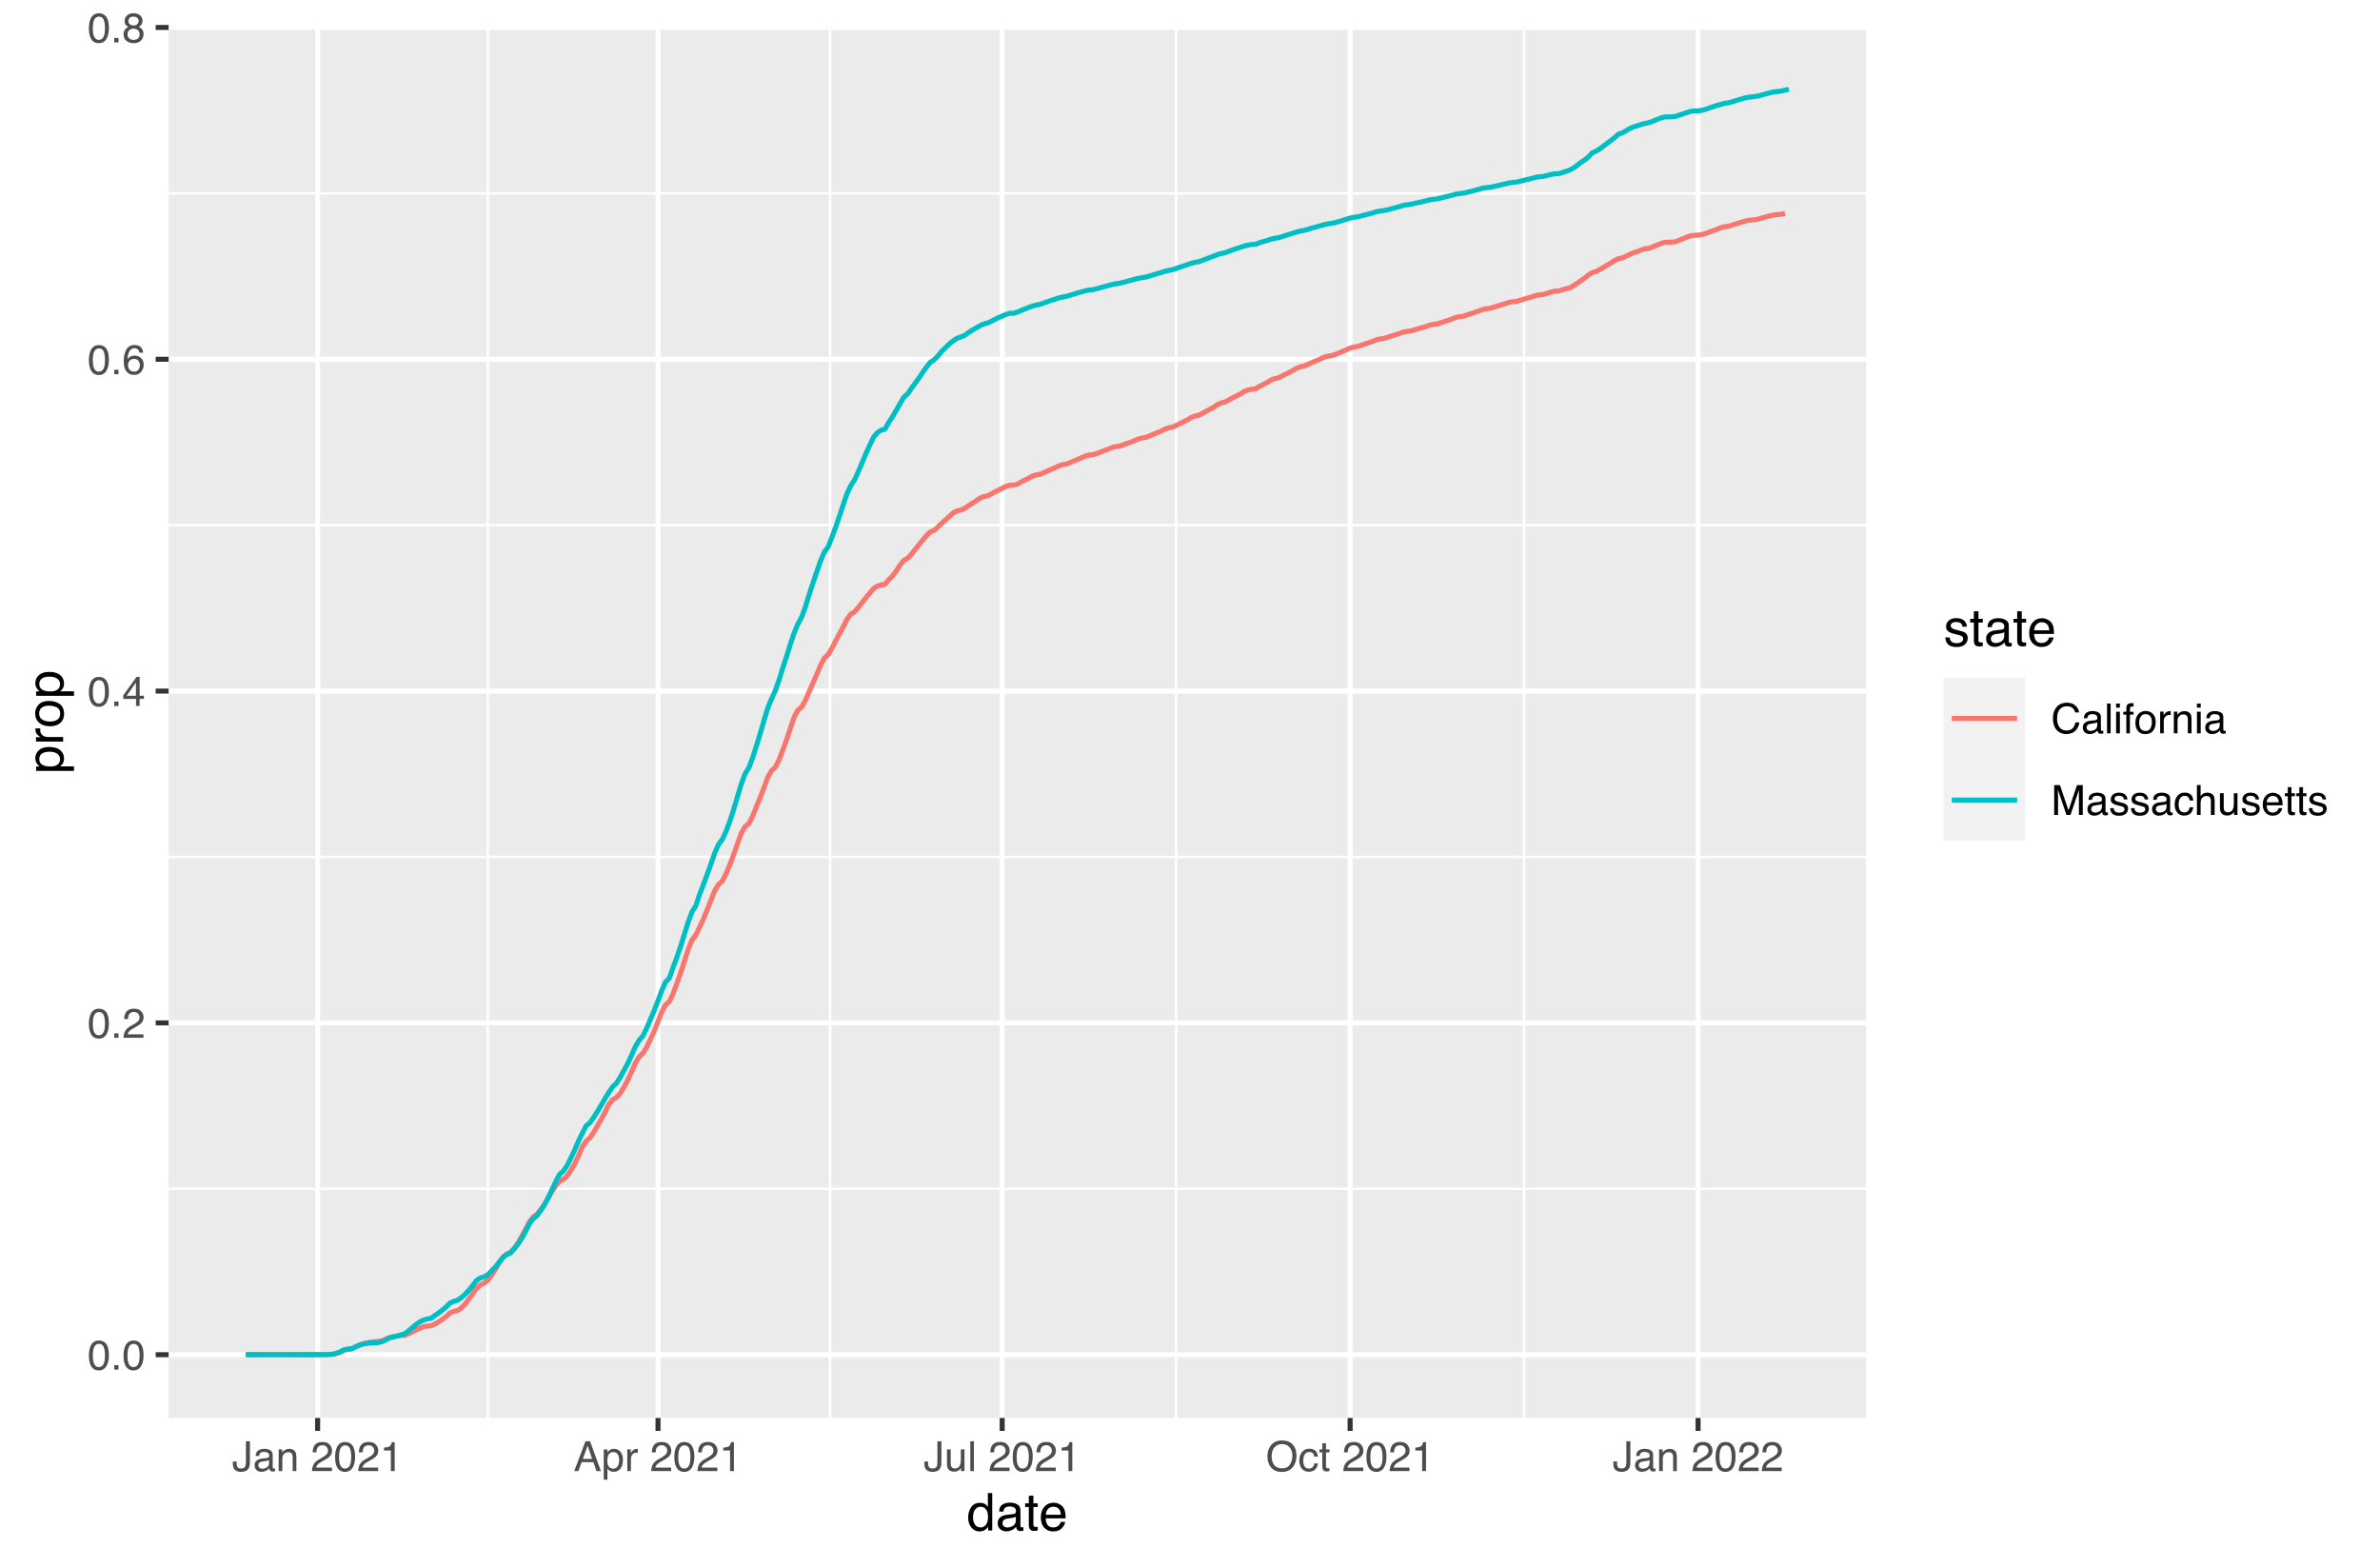 <?xml version="1.0" encoding="UTF-8"?>
<svg xmlns="http://www.w3.org/2000/svg" xmlns:xlink="http://www.w3.org/1999/xlink" width="504pt" height="332pt" viewBox="0 0 504 332" version="1.1">
<defs>
<g>
<symbol overflow="visible" id="glyph0-0">
<path style="stroke:none;" d="M 0.281 0 L 0.281 -6.312 L 5.297 -6.312 L 5.297 0 Z M 4.5 -0.797 L 4.5 -5.516 L 1.078 -5.516 L 1.078 -0.797 Z M 4.5 -0.797 "/>
</symbol>
<symbol overflow="visible" id="glyph0-1">
<path style="stroke:none;" d="M 2.375 -6.156 C 3.176 -6.156 3.754 -5.828 4.109 -5.172 C 4.379 -4.66 4.516 -3.961 4.516 -3.078 C 4.516 -2.242 4.391 -1.555 4.141 -1.016 C 3.785 -0.223 3.195 0.172 2.375 0.172 C 1.633 0.172 1.082 -0.148 0.719 -0.797 C 0.426 -1.328 0.281 -2.047 0.281 -2.953 C 0.281 -3.648 0.367 -4.25 0.547 -4.75 C 0.879 -5.688 1.488 -6.156 2.375 -6.156 Z M 2.375 -0.531 C 2.77 -0.531 3.086 -0.707 3.328 -1.062 C 3.566 -1.426 3.688 -2.086 3.688 -3.047 C 3.688 -3.754 3.598 -4.332 3.422 -4.781 C 3.254 -5.227 2.922 -5.453 2.422 -5.453 C 1.973 -5.453 1.641 -5.238 1.422 -4.812 C 1.211 -4.383 1.109 -3.754 1.109 -2.922 C 1.109 -2.297 1.176 -1.789 1.312 -1.406 C 1.52 -0.82 1.875 -0.531 2.375 -0.531 Z M 2.375 -0.531 "/>
</symbol>
<symbol overflow="visible" id="glyph0-2">
<path style="stroke:none;" d="M 0.75 -0.938 L 1.656 -0.938 L 1.656 0 L 0.75 0 Z M 0.75 -0.938 "/>
</symbol>
<symbol overflow="visible" id="glyph0-3">
<path style="stroke:none;" d="M 0.281 0 C 0.301 -0.531 0.406 -0.988 0.594 -1.375 C 0.789 -1.77 1.164 -2.129 1.719 -2.453 L 2.547 -2.922 C 2.91 -3.141 3.164 -3.328 3.312 -3.484 C 3.551 -3.711 3.672 -3.984 3.672 -4.297 C 3.672 -4.648 3.562 -4.93 3.344 -5.141 C 3.133 -5.359 2.848 -5.469 2.484 -5.469 C 1.961 -5.469 1.598 -5.266 1.391 -4.859 C 1.285 -4.648 1.227 -4.352 1.219 -3.969 L 0.422 -3.969 C 0.43 -4.5 0.531 -4.938 0.719 -5.281 C 1.051 -5.875 1.645 -6.172 2.5 -6.172 C 3.195 -6.172 3.707 -5.977 4.031 -5.594 C 4.363 -5.219 4.531 -4.797 4.531 -4.328 C 4.531 -3.836 4.352 -3.414 4 -3.062 C 3.801 -2.863 3.441 -2.617 2.922 -2.328 L 2.344 -2 C 2.062 -1.844 1.836 -1.695 1.672 -1.562 C 1.391 -1.312 1.211 -1.035 1.141 -0.734 L 4.5 -0.734 L 4.5 0 Z M 0.281 0 "/>
</symbol>
<symbol overflow="visible" id="glyph0-4">
<path style="stroke:none;" d="M 2.906 -2.172 L 2.906 -4.969 L 0.938 -2.172 Z M 2.922 0 L 2.922 -1.5 L 0.219 -1.5 L 0.219 -2.266 L 3.047 -6.172 L 3.688 -6.172 L 3.688 -2.172 L 4.594 -2.172 L 4.594 -1.5 L 3.688 -1.5 L 3.688 0 Z M 2.922 0 "/>
</symbol>
<symbol overflow="visible" id="glyph0-5">
<path style="stroke:none;" d="M 2.578 -6.172 C 3.266 -6.172 3.742 -5.992 4.016 -5.641 C 4.285 -5.285 4.422 -4.922 4.422 -4.547 L 3.656 -4.547 C 3.602 -4.785 3.531 -4.973 3.438 -5.109 C 3.25 -5.367 2.961 -5.5 2.578 -5.5 C 2.148 -5.5 1.805 -5.297 1.547 -4.891 C 1.297 -4.492 1.156 -3.926 1.125 -3.188 C 1.301 -3.445 1.523 -3.641 1.797 -3.766 C 2.047 -3.879 2.32 -3.938 2.625 -3.938 C 3.133 -3.938 3.582 -3.77 3.969 -3.438 C 4.352 -3.113 4.547 -2.625 4.547 -1.969 C 4.547 -1.414 4.363 -0.922 4 -0.484 C 3.633 -0.055 3.117 0.156 2.453 0.156 C 1.867 0.156 1.367 -0.062 0.953 -0.5 C 0.535 -0.938 0.328 -1.672 0.328 -2.703 C 0.328 -3.461 0.422 -4.109 0.609 -4.641 C 0.961 -5.66 1.617 -6.172 2.578 -6.172 Z M 2.516 -0.531 C 2.922 -0.531 3.223 -0.664 3.422 -0.938 C 3.629 -1.207 3.734 -1.531 3.734 -1.906 C 3.734 -2.219 3.641 -2.516 3.453 -2.797 C 3.273 -3.086 2.953 -3.234 2.484 -3.234 C 2.148 -3.234 1.859 -3.125 1.609 -2.906 C 1.359 -2.688 1.234 -2.352 1.234 -1.906 C 1.234 -1.52 1.344 -1.191 1.562 -0.922 C 1.789 -0.66 2.109 -0.531 2.516 -0.531 Z M 2.516 -0.531 "/>
</symbol>
<symbol overflow="visible" id="glyph0-6">
<path style="stroke:none;" d="M 2.391 -3.578 C 2.734 -3.578 3 -3.672 3.188 -3.859 C 3.383 -4.047 3.484 -4.273 3.484 -4.547 C 3.484 -4.773 3.391 -4.984 3.203 -5.172 C 3.016 -5.359 2.734 -5.453 2.359 -5.453 C 1.992 -5.453 1.727 -5.359 1.562 -5.172 C 1.395 -4.984 1.312 -4.758 1.312 -4.5 C 1.312 -4.207 1.414 -3.977 1.625 -3.812 C 1.844 -3.656 2.098 -3.578 2.391 -3.578 Z M 2.438 -0.531 C 2.801 -0.531 3.098 -0.625 3.328 -0.812 C 3.566 -1.008 3.688 -1.301 3.688 -1.688 C 3.688 -2.082 3.562 -2.383 3.312 -2.594 C 3.07 -2.801 2.766 -2.906 2.391 -2.906 C 2.016 -2.906 1.707 -2.797 1.469 -2.578 C 1.238 -2.367 1.125 -2.078 1.125 -1.703 C 1.125 -1.391 1.227 -1.113 1.438 -0.875 C 1.656 -0.645 1.988 -0.531 2.438 -0.531 Z M 1.344 -3.281 C 1.125 -3.375 0.957 -3.477 0.844 -3.594 C 0.613 -3.82 0.5 -4.125 0.5 -4.5 C 0.5 -4.957 0.664 -5.348 1 -5.672 C 1.332 -6.004 1.801 -6.172 2.406 -6.172 C 3 -6.172 3.461 -6.016 3.797 -5.703 C 4.129 -5.391 4.297 -5.023 4.297 -4.609 C 4.297 -4.223 4.195 -3.914 4 -3.688 C 3.895 -3.551 3.727 -3.414 3.5 -3.281 C 3.758 -3.164 3.961 -3.031 4.109 -2.875 C 4.379 -2.594 4.516 -2.223 4.516 -1.766 C 4.516 -1.223 4.332 -0.766 3.969 -0.391 C 3.602 -0.016 3.086 0.172 2.422 0.172 C 1.828 0.172 1.32 0.008 0.906 -0.312 C 0.488 -0.633 0.281 -1.109 0.281 -1.734 C 0.281 -2.086 0.367 -2.395 0.547 -2.656 C 0.723 -2.926 0.988 -3.133 1.344 -3.281 Z M 1.344 -3.281 "/>
</symbol>
<symbol overflow="visible" id="glyph0-7">
<path style="stroke:none;" d="M 3.766 -1.875 C 3.766 -1.344 3.688 -0.93 3.531 -0.641 C 3.238 -0.098 2.68 0.172 1.859 0.172 C 1.391 0.172 0.988 0.047 0.656 -0.203 C 0.32 -0.461 0.156 -0.922 0.156 -1.578 L 0.156 -2.031 L 0.953 -2.031 L 0.953 -1.578 C 0.953 -1.234 1.023 -0.973 1.172 -0.797 C 1.328 -0.629 1.57 -0.547 1.906 -0.547 C 2.352 -0.547 2.648 -0.703 2.797 -1.016 C 2.879 -1.211 2.922 -1.578 2.922 -2.109 L 2.922 -6.312 L 3.766 -6.312 Z M 3.766 -1.875 "/>
</symbol>
<symbol overflow="visible" id="glyph0-8">
<path style="stroke:none;" d="M 1.156 -1.219 C 1.156 -1 1.238 -0.82 1.406 -0.688 C 1.57 -0.562 1.766 -0.5 1.984 -0.5 C 2.254 -0.5 2.52 -0.562 2.781 -0.688 C 3.207 -0.895 3.422 -1.238 3.422 -1.719 L 3.422 -2.344 C 3.328 -2.281 3.203 -2.227 3.047 -2.188 C 2.898 -2.145 2.754 -2.117 2.609 -2.109 L 2.141 -2.047 C 1.867 -2.004 1.66 -1.945 1.516 -1.875 C 1.273 -1.738 1.156 -1.52 1.156 -1.219 Z M 3.031 -2.781 C 3.207 -2.812 3.328 -2.891 3.391 -3.016 C 3.422 -3.078 3.438 -3.176 3.438 -3.312 C 3.438 -3.57 3.344 -3.758 3.156 -3.875 C 2.969 -4 2.703 -4.062 2.359 -4.062 C 1.953 -4.062 1.664 -3.953 1.5 -3.734 C 1.406 -3.609 1.344 -3.43 1.312 -3.203 L 0.594 -3.203 C 0.602 -3.766 0.785 -4.156 1.141 -4.375 C 1.492 -4.602 1.906 -4.719 2.375 -4.719 C 2.914 -4.719 3.352 -4.613 3.688 -4.406 C 4.02 -4.195 4.188 -3.875 4.188 -3.438 L 4.188 -0.797 C 4.188 -0.711 4.203 -0.645 4.234 -0.594 C 4.273 -0.551 4.348 -0.531 4.453 -0.531 C 4.484 -0.531 4.52 -0.531 4.562 -0.531 C 4.602 -0.531 4.648 -0.535 4.703 -0.547 L 4.703 0.016 C 4.578 0.055 4.484 0.078 4.422 0.078 C 4.359 0.086 4.273 0.094 4.172 0.094 C 3.898 0.094 3.707 0 3.594 -0.188 C 3.531 -0.281 3.484 -0.422 3.453 -0.609 C 3.297 -0.398 3.07 -0.219 2.781 -0.062 C 2.488 0.082 2.16 0.156 1.797 0.156 C 1.367 0.156 1.02 0.023 0.75 -0.234 C 0.488 -0.492 0.359 -0.816 0.359 -1.203 C 0.359 -1.629 0.488 -1.957 0.75 -2.188 C 1.02 -2.426 1.367 -2.578 1.797 -2.641 Z M 2.391 -4.719 Z M 2.391 -4.719 "/>
</symbol>
<symbol overflow="visible" id="glyph0-9">
<path style="stroke:none;" d="M 0.562 -4.594 L 1.297 -4.594 L 1.297 -3.953 C 1.516 -4.211 1.742 -4.398 1.984 -4.516 C 2.234 -4.641 2.508 -4.703 2.812 -4.703 C 3.457 -4.703 3.895 -4.473 4.125 -4.016 C 4.25 -3.766 4.312 -3.41 4.312 -2.953 L 4.312 0 L 3.531 0 L 3.531 -2.906 C 3.531 -3.176 3.488 -3.398 3.406 -3.578 C 3.27 -3.859 3.02 -4 2.656 -4 C 2.477 -4 2.328 -3.984 2.203 -3.953 C 1.992 -3.891 1.812 -3.766 1.656 -3.578 C 1.52 -3.422 1.43 -3.258 1.391 -3.094 C 1.359 -2.938 1.344 -2.707 1.344 -2.406 L 1.344 0 L 0.562 0 Z M 2.391 -4.719 Z M 2.391 -4.719 "/>
</symbol>
<symbol overflow="visible" id="glyph0-10">
<path style="stroke:none;" d=""/>
</symbol>
<symbol overflow="visible" id="glyph0-11">
<path style="stroke:none;" d="M 0.844 -4.359 L 0.844 -4.953 C 1.395 -5.004 1.781 -5.094 2 -5.219 C 2.227 -5.344 2.395 -5.645 2.5 -6.125 L 3.109 -6.125 L 3.109 0 L 2.297 0 L 2.297 -4.359 Z M 0.844 -4.359 "/>
</symbol>
<symbol overflow="visible" id="glyph0-12">
<path style="stroke:none;" d="M 3.906 -2.578 L 2.953 -5.375 L 1.938 -2.578 Z M 2.5 -6.312 L 3.469 -6.312 L 5.766 0 L 4.828 0 L 4.188 -1.891 L 1.688 -1.891 L 1 0 L 0.125 0 Z M 2.5 -6.312 "/>
</symbol>
<symbol overflow="visible" id="glyph0-13">
<path style="stroke:none;" d="M 2.516 -0.516 C 2.867 -0.516 3.164 -0.664 3.406 -0.969 C 3.645 -1.27 3.766 -1.723 3.766 -2.328 C 3.766 -2.691 3.711 -3.004 3.609 -3.266 C 3.41 -3.773 3.047 -4.031 2.516 -4.031 C 1.973 -4.031 1.602 -3.766 1.406 -3.234 C 1.301 -2.941 1.25 -2.578 1.25 -2.141 C 1.25 -1.785 1.301 -1.484 1.406 -1.234 C 1.602 -0.754 1.973 -0.516 2.516 -0.516 Z M 0.5 -4.578 L 1.266 -4.578 L 1.266 -3.969 C 1.41 -4.176 1.578 -4.336 1.766 -4.453 C 2.023 -4.629 2.332 -4.719 2.688 -4.719 C 3.207 -4.719 3.648 -4.516 4.016 -4.109 C 4.379 -3.711 4.562 -3.145 4.562 -2.406 C 4.562 -1.395 4.297 -0.676 3.766 -0.25 C 3.43 0.02 3.047 0.156 2.609 0.156 C 2.266 0.156 1.973 0.078 1.734 -0.078 C 1.598 -0.16 1.445 -0.305 1.281 -0.516 L 1.281 1.828 L 0.5 1.828 Z M 0.5 -4.578 "/>
</symbol>
<symbol overflow="visible" id="glyph0-14">
<path style="stroke:none;" d="M 0.594 -4.594 L 1.328 -4.594 L 1.328 -3.812 C 1.379 -3.957 1.523 -4.141 1.766 -4.359 C 2.004 -4.586 2.273 -4.703 2.578 -4.703 C 2.586 -4.703 2.609 -4.695 2.641 -4.688 C 2.68 -4.688 2.742 -4.688 2.828 -4.688 L 2.828 -3.859 C 2.773 -3.867 2.727 -3.875 2.688 -3.875 C 2.656 -3.883 2.617 -3.891 2.578 -3.891 C 2.18 -3.891 1.879 -3.766 1.672 -3.516 C 1.461 -3.266 1.359 -2.973 1.359 -2.641 L 1.359 0 L 0.594 0 Z M 0.594 -4.594 "/>
</symbol>
<symbol overflow="visible" id="glyph0-15">
<path style="stroke:none;" d="M 1.344 -4.594 L 1.344 -1.547 C 1.344 -1.305 1.379 -1.113 1.453 -0.969 C 1.586 -0.695 1.844 -0.562 2.219 -0.562 C 2.758 -0.562 3.125 -0.801 3.312 -1.281 C 3.426 -1.539 3.484 -1.895 3.484 -2.344 L 3.484 -4.594 L 4.25 -4.594 L 4.25 0 L 3.516 0 L 3.531 -0.672 C 3.426 -0.504 3.301 -0.359 3.156 -0.234 C 2.863 0.004 2.504 0.125 2.078 0.125 C 1.422 0.125 0.977 -0.094 0.75 -0.531 C 0.613 -0.77 0.547 -1.082 0.547 -1.469 L 0.547 -4.594 Z M 2.406 -4.719 Z M 2.406 -4.719 "/>
</symbol>
<symbol overflow="visible" id="glyph0-16">
<path style="stroke:none;" d="M 0.594 -6.312 L 1.359 -6.312 L 1.359 0 L 0.594 0 Z M 0.594 -6.312 "/>
</symbol>
<symbol overflow="visible" id="glyph0-17">
<path style="stroke:none;" d="M 3.391 -6.484 C 4.504 -6.484 5.332 -6.125 5.875 -5.406 C 6.289 -4.844 6.5 -4.129 6.5 -3.266 C 6.5 -2.316 6.258 -1.535 5.781 -0.922 C 5.219 -0.18 4.414 0.188 3.375 0.188 C 2.406 0.188 1.645 -0.133 1.094 -0.781 C 0.594 -1.395 0.344 -2.176 0.344 -3.125 C 0.344 -3.977 0.555 -4.707 0.984 -5.312 C 1.523 -6.094 2.328 -6.484 3.391 -6.484 Z M 3.484 -0.578 C 4.234 -0.578 4.773 -0.848 5.109 -1.391 C 5.453 -1.93 5.625 -2.551 5.625 -3.25 C 5.625 -3.988 5.426 -4.582 5.031 -5.031 C 4.645 -5.488 4.113 -5.719 3.438 -5.719 C 2.789 -5.719 2.258 -5.492 1.844 -5.047 C 1.438 -4.598 1.234 -3.938 1.234 -3.062 C 1.234 -2.363 1.41 -1.773 1.766 -1.297 C 2.117 -0.816 2.691 -0.578 3.484 -0.578 Z M 3.422 -6.484 Z M 3.422 -6.484 "/>
</symbol>
<symbol overflow="visible" id="glyph0-18">
<path style="stroke:none;" d="M 2.344 -4.734 C 2.863 -4.734 3.285 -4.609 3.609 -4.359 C 3.93 -4.109 4.125 -3.672 4.188 -3.047 L 3.438 -3.047 C 3.395 -3.336 3.289 -3.578 3.125 -3.766 C 2.957 -3.953 2.695 -4.047 2.344 -4.047 C 1.852 -4.047 1.5 -3.801 1.281 -3.312 C 1.145 -3.008 1.078 -2.629 1.078 -2.172 C 1.078 -1.703 1.172 -1.312 1.359 -1 C 1.555 -0.688 1.867 -0.531 2.297 -0.531 C 2.609 -0.531 2.859 -0.625 3.047 -0.812 C 3.234 -1.008 3.363 -1.281 3.438 -1.625 L 4.188 -1.625 C 4.102 -1.02 3.891 -0.57 3.547 -0.281 C 3.203 0 2.766 0.141 2.234 0.141 C 1.629 0.141 1.145 -0.078 0.781 -0.516 C 0.426 -0.961 0.25 -1.516 0.25 -2.172 C 0.25 -2.984 0.445 -3.613 0.844 -4.062 C 1.238 -4.508 1.738 -4.734 2.344 -4.734 Z M 2.219 -4.719 Z M 2.219 -4.719 "/>
</symbol>
<symbol overflow="visible" id="glyph0-19">
<path style="stroke:none;" d="M 0.719 -5.891 L 1.5 -5.891 L 1.5 -4.594 L 2.234 -4.594 L 2.234 -3.969 L 1.5 -3.969 L 1.5 -0.969 C 1.5 -0.801 1.555 -0.691 1.672 -0.641 C 1.723 -0.609 1.82 -0.594 1.969 -0.594 C 2 -0.594 2.035 -0.594 2.078 -0.594 C 2.129 -0.594 2.18 -0.598 2.234 -0.609 L 2.234 0 C 2.148 0.02 2.055 0.035 1.953 0.047 C 1.859 0.066 1.758 0.078 1.656 0.078 C 1.289 0.078 1.039 -0.016 0.906 -0.203 C 0.781 -0.391 0.719 -0.629 0.719 -0.922 L 0.719 -3.969 L 0.094 -3.969 L 0.094 -4.594 L 0.719 -4.594 Z M 0.719 -5.891 "/>
</symbol>
<symbol overflow="visible" id="glyph0-20">
<path style="stroke:none;" d="M 3.328 -6.484 C 4.129 -6.484 4.75 -6.27 5.188 -5.844 C 5.625 -5.426 5.867 -4.953 5.922 -4.422 L 5.094 -4.422 C 5 -4.828 4.812 -5.145 4.531 -5.375 C 4.25 -5.613 3.852 -5.734 3.344 -5.734 C 2.719 -5.734 2.211 -5.516 1.828 -5.078 C 1.453 -4.641 1.266 -3.973 1.266 -3.078 C 1.266 -2.336 1.438 -1.738 1.781 -1.281 C 2.125 -0.82 2.633 -0.594 3.312 -0.594 C 3.945 -0.594 4.43 -0.832 4.766 -1.312 C 4.93 -1.57 5.062 -1.906 5.156 -2.312 L 5.984 -2.312 C 5.91 -1.656 5.664 -1.102 5.25 -0.656 C 4.75 -0.113 4.07 0.156 3.219 0.156 C 2.488 0.156 1.875 -0.062 1.375 -0.5 C 0.719 -1.094 0.391 -2 0.391 -3.219 C 0.391 -4.156 0.633 -4.922 1.125 -5.516 C 1.656 -6.16 2.391 -6.484 3.328 -6.484 Z M 3.156 -6.484 Z M 3.156 -6.484 "/>
</symbol>
<symbol overflow="visible" id="glyph0-21">
<path style="stroke:none;" d="M 0.562 -4.578 L 1.359 -4.578 L 1.359 0 L 0.562 0 Z M 0.562 -6.312 L 1.359 -6.312 L 1.359 -5.438 L 0.562 -5.438 Z M 0.562 -6.312 "/>
</symbol>
<symbol overflow="visible" id="glyph0-22">
<path style="stroke:none;" d="M 0.766 -5.297 C 0.773 -5.617 0.828 -5.852 0.922 -6 C 1.109 -6.27 1.457 -6.406 1.969 -6.406 C 2.02 -6.406 2.07 -6.398 2.125 -6.391 C 2.176 -6.391 2.234 -6.391 2.297 -6.391 L 2.297 -5.672 C 2.211 -5.68 2.156 -5.688 2.125 -5.688 C 2.094 -5.688 2.055 -5.688 2.016 -5.688 C 1.785 -5.688 1.645 -5.625 1.594 -5.5 C 1.551 -5.383 1.531 -5.078 1.531 -4.578 L 2.297 -4.578 L 2.297 -3.969 L 1.531 -3.969 L 1.531 0 L 0.766 0 L 0.766 -3.969 L 0.125 -3.969 L 0.125 -4.578 L 0.766 -4.578 Z M 0.766 -5.297 "/>
</symbol>
<symbol overflow="visible" id="glyph0-23">
<path style="stroke:none;" d="M 2.391 -0.5 C 2.898 -0.5 3.25 -0.691 3.438 -1.078 C 3.633 -1.461 3.734 -1.895 3.734 -2.375 C 3.734 -2.801 3.664 -3.148 3.531 -3.422 C 3.312 -3.848 2.938 -4.062 2.406 -4.062 C 1.926 -4.062 1.578 -3.879 1.359 -3.516 C 1.148 -3.16 1.047 -2.727 1.047 -2.219 C 1.047 -1.727 1.148 -1.316 1.359 -0.984 C 1.578 -0.66 1.922 -0.5 2.391 -0.5 Z M 2.422 -4.734 C 3.016 -4.734 3.516 -4.535 3.922 -4.141 C 4.336 -3.742 4.547 -3.16 4.547 -2.391 C 4.547 -1.648 4.363 -1.035 4 -0.547 C 3.633 -0.066 3.07 0.172 2.312 0.172 C 1.688 0.172 1.188 -0.039 0.812 -0.469 C 0.438 -0.895 0.25 -1.473 0.25 -2.203 C 0.25 -2.973 0.445 -3.586 0.844 -4.047 C 1.238 -4.504 1.766 -4.734 2.422 -4.734 Z M 2.391 -4.719 Z M 2.391 -4.719 "/>
</symbol>
<symbol overflow="visible" id="glyph0-24">
<path style="stroke:none;" d="M 0.656 -6.312 L 1.875 -6.312 L 3.688 -0.969 L 5.484 -6.312 L 6.703 -6.312 L 6.703 0 L 5.891 0 L 5.891 -3.719 C 5.891 -3.852 5.891 -4.066 5.891 -4.359 C 5.898 -4.66 5.906 -4.984 5.906 -5.328 L 4.109 0 L 3.25 0 L 1.438 -5.328 L 1.438 -5.125 C 1.438 -4.969 1.441 -4.734 1.453 -4.422 C 1.461 -4.109 1.469 -3.875 1.469 -3.719 L 1.469 0 L 0.656 0 Z M 0.656 -6.312 "/>
</symbol>
<symbol overflow="visible" id="glyph0-25">
<path style="stroke:none;" d="M 1.031 -1.438 C 1.051 -1.188 1.113 -0.988 1.219 -0.844 C 1.414 -0.602 1.754 -0.484 2.234 -0.484 C 2.516 -0.484 2.766 -0.539 2.984 -0.656 C 3.203 -0.781 3.312 -0.973 3.312 -1.234 C 3.312 -1.43 3.223 -1.582 3.047 -1.688 C 2.941 -1.75 2.723 -1.82 2.391 -1.906 L 1.781 -2.062 C 1.383 -2.164 1.094 -2.273 0.906 -2.391 C 0.57 -2.598 0.406 -2.891 0.406 -3.266 C 0.406 -3.691 0.562 -4.039 0.875 -4.312 C 1.195 -4.582 1.617 -4.719 2.141 -4.719 C 2.836 -4.719 3.336 -4.516 3.641 -4.109 C 3.836 -3.848 3.93 -3.57 3.922 -3.281 L 3.203 -3.281 C 3.18 -3.457 3.117 -3.613 3.016 -3.75 C 2.836 -3.957 2.531 -4.062 2.094 -4.062 C 1.801 -4.062 1.578 -4.004 1.422 -3.891 C 1.273 -3.773 1.203 -3.629 1.203 -3.453 C 1.203 -3.254 1.301 -3.094 1.5 -2.969 C 1.613 -2.895 1.781 -2.832 2 -2.781 L 2.516 -2.656 C 3.066 -2.52 3.438 -2.391 3.625 -2.266 C 3.926 -2.066 4.078 -1.754 4.078 -1.328 C 4.078 -0.922 3.922 -0.566 3.609 -0.266 C 3.305 0.023 2.832 0.172 2.188 0.172 C 1.508 0.172 1.023 0.02 0.734 -0.281 C 0.453 -0.594 0.301 -0.977 0.281 -1.438 Z M 2.172 -4.719 Z M 2.172 -4.719 "/>
</symbol>
<symbol overflow="visible" id="glyph0-26">
<path style="stroke:none;" d="M 0.562 -6.328 L 1.344 -6.328 L 1.344 -3.984 C 1.52 -4.211 1.68 -4.375 1.828 -4.469 C 2.078 -4.633 2.391 -4.719 2.766 -4.719 C 3.43 -4.719 3.883 -4.484 4.125 -4.016 C 4.25 -3.754 4.312 -3.398 4.312 -2.953 L 4.312 0 L 3.516 0 L 3.516 -2.906 C 3.516 -3.238 3.473 -3.484 3.391 -3.641 C 3.254 -3.891 2.992 -4.016 2.609 -4.016 C 2.285 -4.016 1.992 -3.906 1.734 -3.688 C 1.473 -3.469 1.344 -3.051 1.344 -2.438 L 1.344 0 L 0.562 0 Z M 0.562 -6.328 "/>
</symbol>
<symbol overflow="visible" id="glyph0-27">
<path style="stroke:none;" d="M 2.484 -4.703 C 2.805 -4.703 3.117 -4.625 3.422 -4.469 C 3.734 -4.32 3.969 -4.125 4.125 -3.875 C 4.281 -3.645 4.383 -3.375 4.438 -3.062 C 4.488 -2.852 4.516 -2.516 4.516 -2.047 L 1.141 -2.047 C 1.148 -1.586 1.258 -1.211 1.469 -0.922 C 1.676 -0.641 1.992 -0.5 2.422 -0.5 C 2.828 -0.5 3.148 -0.633 3.391 -0.906 C 3.523 -1.062 3.625 -1.238 3.688 -1.438 L 4.453 -1.438 C 4.43 -1.27 4.363 -1.082 4.25 -0.875 C 4.133 -0.664 4.004 -0.5 3.859 -0.375 C 3.629 -0.145 3.344 0.008 3 0.094 C 2.812 0.133 2.598 0.156 2.359 0.156 C 1.785 0.156 1.301 -0.051 0.906 -0.469 C 0.508 -0.883 0.312 -1.469 0.312 -2.219 C 0.312 -2.945 0.508 -3.539 0.906 -4 C 1.312 -4.469 1.836 -4.703 2.484 -4.703 Z M 3.719 -2.672 C 3.688 -3.004 3.613 -3.27 3.5 -3.469 C 3.281 -3.844 2.926 -4.031 2.438 -4.031 C 2.082 -4.031 1.785 -3.898 1.547 -3.641 C 1.305 -3.391 1.176 -3.066 1.156 -2.672 Z M 2.406 -4.719 Z M 2.406 -4.719 "/>
</symbol>
<symbol overflow="visible" id="glyph1-0">
<path style="stroke:none;" d="M 0.359 0 L 0.359 -7.891 L 6.625 -7.891 L 6.625 0 Z M 5.625 -0.984 L 5.625 -6.906 L 1.344 -6.906 L 1.344 -0.984 Z M 5.625 -0.984 "/>
</symbol>
<symbol overflow="visible" id="glyph1-1">
<path style="stroke:none;" d="M 1.328 -2.812 C 1.328 -2.195 1.457 -1.68 1.719 -1.266 C 1.977 -0.848 2.395 -0.641 2.969 -0.641 C 3.414 -0.641 3.781 -0.832 4.062 -1.219 C 4.352 -1.602 4.5 -2.156 4.5 -2.875 C 4.5 -3.602 4.348 -4.141 4.047 -4.484 C 3.754 -4.836 3.391 -5.016 2.953 -5.016 C 2.473 -5.016 2.082 -4.828 1.781 -4.453 C 1.477 -4.078 1.328 -3.531 1.328 -2.812 Z M 2.781 -5.859 C 3.219 -5.859 3.586 -5.766 3.891 -5.578 C 4.055 -5.473 4.25 -5.285 4.469 -5.016 L 4.469 -7.922 L 5.391 -7.922 L 5.391 0 L 4.531 0 L 4.531 -0.797 C 4.301 -0.441 4.031 -0.188 3.719 -0.031 C 3.414 0.125 3.066 0.203 2.672 0.203 C 2.023 0.203 1.469 -0.062 1 -0.594 C 0.531 -1.133 0.297 -1.852 0.297 -2.75 C 0.297 -3.594 0.508 -4.32 0.938 -4.938 C 1.363 -5.551 1.977 -5.859 2.781 -5.859 Z M 2.781 -5.859 "/>
</symbol>
<symbol overflow="visible" id="glyph1-2">
<path style="stroke:none;" d="M 1.453 -1.531 C 1.453 -1.25 1.551 -1.023 1.75 -0.859 C 1.957 -0.703 2.203 -0.625 2.484 -0.625 C 2.816 -0.625 3.145 -0.703 3.469 -0.859 C 4.008 -1.117 4.281 -1.551 4.281 -2.156 L 4.281 -2.922 C 4.156 -2.848 4 -2.785 3.812 -2.734 C 3.633 -2.691 3.453 -2.656 3.266 -2.625 L 2.688 -2.562 C 2.332 -2.508 2.066 -2.438 1.891 -2.344 C 1.598 -2.164 1.453 -1.895 1.453 -1.531 Z M 3.797 -3.484 C 4.016 -3.516 4.16 -3.609 4.234 -3.766 C 4.273 -3.848 4.297 -3.973 4.297 -4.141 C 4.297 -4.461 4.176 -4.695 3.938 -4.844 C 3.707 -5 3.375 -5.078 2.938 -5.078 C 2.438 -5.078 2.082 -4.941 1.875 -4.672 C 1.75 -4.516 1.672 -4.289 1.641 -4 L 0.734 -4 C 0.754 -4.707 0.984 -5.195 1.422 -5.469 C 1.867 -5.75 2.383 -5.891 2.969 -5.891 C 3.645 -5.891 4.191 -5.758 4.609 -5.5 C 5.035 -5.25 5.25 -4.848 5.25 -4.297 L 5.25 -0.984 C 5.25 -0.891 5.266 -0.812 5.297 -0.75 C 5.336 -0.688 5.426 -0.656 5.562 -0.656 C 5.602 -0.656 5.648 -0.656 5.703 -0.656 C 5.766 -0.664 5.82 -0.676 5.875 -0.688 L 5.875 0.031 C 5.727 0.07 5.613 0.098 5.531 0.109 C 5.457 0.117 5.352 0.125 5.219 0.125 C 4.883 0.125 4.641 0.004 4.484 -0.234 C 4.41 -0.359 4.359 -0.535 4.328 -0.766 C 4.129 -0.504 3.844 -0.281 3.469 -0.094 C 3.102 0.094 2.695 0.188 2.25 0.188 C 1.719 0.188 1.281 0.023 0.938 -0.297 C 0.602 -0.617 0.438 -1.023 0.438 -1.516 C 0.438 -2.047 0.602 -2.457 0.938 -2.75 C 1.27 -3.039 1.707 -3.223 2.25 -3.297 Z M 2.984 -5.891 Z M 2.984 -5.891 "/>
</symbol>
<symbol overflow="visible" id="glyph1-3">
<path style="stroke:none;" d="M 0.906 -7.359 L 1.875 -7.359 L 1.875 -5.75 L 2.797 -5.75 L 2.797 -4.969 L 1.875 -4.969 L 1.875 -1.203 C 1.875 -1.004 1.941 -0.875 2.078 -0.812 C 2.16 -0.77 2.285 -0.75 2.453 -0.75 C 2.504 -0.75 2.555 -0.75 2.609 -0.75 C 2.66 -0.75 2.723 -0.754 2.797 -0.766 L 2.797 0 C 2.68 0.031 2.562 0.051 2.438 0.062 C 2.32 0.082 2.195 0.094 2.062 0.094 C 1.613 0.094 1.305 -0.02 1.141 -0.25 C 0.984 -0.488 0.906 -0.789 0.906 -1.156 L 0.906 -4.969 L 0.125 -4.969 L 0.125 -5.75 L 0.906 -5.75 Z M 0.906 -7.359 "/>
</symbol>
<symbol overflow="visible" id="glyph1-4">
<path style="stroke:none;" d="M 3.109 -5.875 C 3.516 -5.875 3.906 -5.781 4.281 -5.594 C 4.664 -5.406 4.961 -5.156 5.172 -4.844 C 5.359 -4.562 5.484 -4.223 5.547 -3.828 C 5.609 -3.566 5.641 -3.145 5.641 -2.562 L 1.422 -2.562 C 1.441 -1.977 1.578 -1.508 1.828 -1.156 C 2.086 -0.812 2.488 -0.641 3.031 -0.641 C 3.539 -0.641 3.945 -0.805 4.25 -1.141 C 4.414 -1.328 4.535 -1.551 4.609 -1.812 L 5.562 -1.812 C 5.531 -1.594 5.441 -1.352 5.297 -1.094 C 5.16 -0.832 5.004 -0.625 4.828 -0.469 C 4.535 -0.176 4.176 0.02 3.75 0.125 C 3.508 0.176 3.242 0.203 2.953 0.203 C 2.234 0.203 1.625 -0.055 1.125 -0.578 C 0.633 -1.098 0.391 -1.828 0.391 -2.766 C 0.391 -3.691 0.641 -4.441 1.141 -5.016 C 1.641 -5.586 2.297 -5.875 3.109 -5.875 Z M 4.641 -3.328 C 4.609 -3.754 4.52 -4.094 4.375 -4.344 C 4.102 -4.801 3.66 -5.031 3.047 -5.031 C 2.598 -5.031 2.223 -4.867 1.922 -4.547 C 1.629 -4.234 1.473 -3.828 1.453 -3.328 Z M 3.016 -5.891 Z M 3.016 -5.891 "/>
</symbol>
<symbol overflow="visible" id="glyph1-5">
<path style="stroke:none;" d="M 1.281 -1.812 C 1.312 -1.488 1.395 -1.238 1.531 -1.062 C 1.77 -0.75 2.191 -0.594 2.797 -0.594 C 3.148 -0.594 3.461 -0.672 3.734 -0.828 C 4.004 -0.984 4.141 -1.223 4.141 -1.547 C 4.141 -1.797 4.031 -1.984 3.812 -2.109 C 3.676 -2.191 3.398 -2.285 2.984 -2.391 L 2.219 -2.578 C 1.727 -2.703 1.367 -2.836 1.141 -2.984 C 0.723 -3.254 0.516 -3.617 0.516 -4.078 C 0.516 -4.617 0.707 -5.055 1.094 -5.391 C 1.488 -5.734 2.02 -5.906 2.688 -5.906 C 3.551 -5.906 4.176 -5.648 4.562 -5.141 C 4.801 -4.816 4.914 -4.469 4.906 -4.094 L 4 -4.094 C 3.977 -4.312 3.898 -4.508 3.766 -4.688 C 3.547 -4.945 3.16 -5.078 2.609 -5.078 C 2.242 -5.078 1.969 -5.004 1.781 -4.859 C 1.594 -4.723 1.5 -4.539 1.5 -4.312 C 1.5 -4.062 1.625 -3.863 1.875 -3.719 C 2.008 -3.625 2.219 -3.539 2.5 -3.469 L 3.141 -3.312 C 3.836 -3.145 4.301 -2.984 4.531 -2.828 C 4.914 -2.578 5.109 -2.191 5.109 -1.672 C 5.109 -1.148 4.91 -0.703 4.516 -0.328 C 4.129 0.035 3.539 0.219 2.75 0.219 C 1.895 0.219 1.285 0.023 0.922 -0.359 C 0.566 -0.754 0.379 -1.238 0.359 -1.812 Z M 2.719 -5.891 Z M 2.719 -5.891 "/>
</symbol>
<symbol overflow="visible" id="glyph2-0">
<path style="stroke:none;" d="M 0 -0.359 L -7.891 -0.359 L -7.891 -6.625 L 0 -6.625 Z M -0.984 -5.625 L -6.906 -5.625 L -6.906 -1.344 L -0.984 -1.344 Z M -0.984 -5.625 "/>
</symbol>
<symbol overflow="visible" id="glyph2-1">
<path style="stroke:none;" d="M -0.656 -3.141 C -0.656 -3.586 -0.844 -3.957 -1.219 -4.25 C -1.594 -4.551 -2.156 -4.703 -2.906 -4.703 C -3.363 -4.703 -3.758 -4.641 -4.094 -4.516 C -4.727 -4.266 -5.047 -3.805 -5.047 -3.141 C -5.047 -2.461 -4.711 -2.004 -4.047 -1.766 C -3.68 -1.629 -3.223 -1.562 -2.672 -1.562 C -2.234 -1.562 -1.859 -1.629 -1.547 -1.766 C -0.953 -2.016 -0.656 -2.473 -0.656 -3.141 Z M -5.719 -0.641 L -5.719 -1.578 L -4.969 -1.578 C -5.227 -1.766 -5.426 -1.973 -5.562 -2.203 C -5.781 -2.535 -5.891 -2.922 -5.891 -3.359 C -5.891 -4.004 -5.641 -4.555 -5.141 -5.016 C -4.641 -5.473 -3.926 -5.703 -3 -5.703 C -1.75 -5.703 -0.852 -5.375 -0.312 -4.719 C 0.02 -4.301 0.188 -3.816 0.188 -3.266 C 0.188 -2.828 0.094 -2.461 -0.094 -2.172 C -0.195 -2.004 -0.379 -1.812 -0.641 -1.594 L 2.297 -1.594 L 2.297 -0.641 Z M -5.719 -0.641 "/>
</symbol>
<symbol overflow="visible" id="glyph2-2">
<path style="stroke:none;" d="M -5.75 -0.734 L -5.75 -1.656 L -4.766 -1.656 C -4.953 -1.727 -5.18 -1.91 -5.453 -2.203 C -5.734 -2.492 -5.875 -2.832 -5.875 -3.219 C -5.875 -3.238 -5.875 -3.27 -5.875 -3.312 C -5.875 -3.352 -5.867 -3.426 -5.859 -3.531 L -4.828 -3.531 C -4.836 -3.477 -4.844 -3.426 -4.844 -3.375 C -4.852 -3.32 -4.859 -3.27 -4.859 -3.219 C -4.859 -2.727 -4.703 -2.352 -4.391 -2.094 C -4.078 -1.832 -3.719 -1.703 -3.312 -1.703 L 0 -1.703 L 0 -0.734 Z M -5.75 -0.734 "/>
</symbol>
<symbol overflow="visible" id="glyph2-3">
<path style="stroke:none;" d="M -0.625 -2.984 C -0.625 -3.629 -0.863 -4.07 -1.344 -4.312 C -1.832 -4.551 -2.375 -4.672 -2.969 -4.672 C -3.508 -4.672 -3.945 -4.582 -4.281 -4.406 C -4.812 -4.133 -5.078 -3.664 -5.078 -3 C -5.078 -2.406 -4.848 -1.973 -4.391 -1.703 C -3.941 -1.441 -3.398 -1.312 -2.766 -1.312 C -2.148 -1.312 -1.641 -1.441 -1.234 -1.703 C -0.828 -1.973 -0.625 -2.398 -0.625 -2.984 Z M -5.922 -3.031 C -5.922 -3.77 -5.672 -4.395 -5.172 -4.906 C -4.68 -5.414 -3.957 -5.672 -3 -5.672 C -2.07 -5.672 -1.305 -5.445 -0.703 -5 C -0.098 -4.551 0.203 -3.852 0.203 -2.906 C 0.203 -2.113 -0.062 -1.484 -0.594 -1.016 C -1.125 -0.547 -1.844 -0.312 -2.75 -0.312 C -3.719 -0.312 -4.488 -0.555 -5.062 -1.047 C -5.633 -1.535 -5.922 -2.195 -5.922 -3.031 Z M -5.891 -3 Z M -5.891 -3 "/>
</symbol>
</g>
<clipPath id="clip1">
  <path d="M 35.707 5.48 L 395.152 5.48 L 395.152 300.27 L 35.707 300.27 Z M 35.707 5.48 "/>
</clipPath>
<clipPath id="clip2">
  <path d="M 35.707 251 L 395.152 251 L 395.152 253 L 35.707 253 Z M 35.707 251 "/>
</clipPath>
<clipPath id="clip3">
  <path d="M 35.707 181 L 395.152 181 L 395.152 182 L 35.707 182 Z M 35.707 181 "/>
</clipPath>
<clipPath id="clip4">
  <path d="M 35.707 110 L 395.152 110 L 395.152 112 L 35.707 112 Z M 35.707 110 "/>
</clipPath>
<clipPath id="clip5">
  <path d="M 35.707 40 L 395.152 40 L 395.152 42 L 35.707 42 Z M 35.707 40 "/>
</clipPath>
<clipPath id="clip6">
  <path d="M 103 5.48 L 104 5.48 L 104 300.27 L 103 300.27 Z M 103 5.48 "/>
</clipPath>
<clipPath id="clip7">
  <path d="M 175 5.48 L 177 5.48 L 177 300.27 L 175 300.27 Z M 175 5.48 "/>
</clipPath>
<clipPath id="clip8">
  <path d="M 248 5.48 L 250 5.48 L 250 300.27 L 248 300.27 Z M 248 5.48 "/>
</clipPath>
<clipPath id="clip9">
  <path d="M 322 5.48 L 324 5.48 L 324 300.27 L 322 300.27 Z M 322 5.48 "/>
</clipPath>
<clipPath id="clip10">
  <path d="M 35.707 286 L 395.152 286 L 395.152 288 L 35.707 288 Z M 35.707 286 "/>
</clipPath>
<clipPath id="clip11">
  <path d="M 35.707 216 L 395.152 216 L 395.152 218 L 35.707 218 Z M 35.707 216 "/>
</clipPath>
<clipPath id="clip12">
  <path d="M 35.707 145 L 395.152 145 L 395.152 147 L 35.707 147 Z M 35.707 145 "/>
</clipPath>
<clipPath id="clip13">
  <path d="M 35.707 75 L 395.152 75 L 395.152 77 L 35.707 77 Z M 35.707 75 "/>
</clipPath>
<clipPath id="clip14">
  <path d="M 35.707 5.48 L 395.152 5.48 L 395.152 7 L 35.707 7 Z M 35.707 5.48 "/>
</clipPath>
<clipPath id="clip15">
  <path d="M 66 5.48 L 68 5.48 L 68 300.27 L 66 300.27 Z M 66 5.48 "/>
</clipPath>
<clipPath id="clip16">
  <path d="M 138 5.48 L 140 5.48 L 140 300.27 L 138 300.27 Z M 138 5.48 "/>
</clipPath>
<clipPath id="clip17">
  <path d="M 211 5.48 L 213 5.48 L 213 300.27 L 211 300.27 Z M 211 5.48 "/>
</clipPath>
<clipPath id="clip18">
  <path d="M 285 5.48 L 287 5.48 L 287 300.27 L 285 300.27 Z M 285 5.48 "/>
</clipPath>
<clipPath id="clip19">
  <path d="M 359 5.48 L 361 5.48 L 361 300.27 L 359 300.27 Z M 359 5.48 "/>
</clipPath>
</defs>
<g id="surface103">
<rect x="0" y="0" width="504" height="332" style="fill:rgb(100%,100%,100%);fill-opacity:1;stroke:none;"/>
<rect x="0" y="0" width="504" height="332" style="fill:rgb(100%,100%,100%);fill-opacity:1;stroke:none;"/>
<path style="fill:none;stroke-width:1.067;stroke-linecap:round;stroke-linejoin:round;stroke:rgb(100%,100%,100%);stroke-opacity:1;stroke-miterlimit:10;" d="M 0 332 L 504 332 L 504 0 L 0 0 Z M 0 332 "/>
<g clip-path="url(#clip1)" clip-rule="nonzero">
<path style=" stroke:none;fill-rule:nonzero;fill:rgb(92.157%,92.157%,92.157%);fill-opacity:1;" d="M 35.707 300.266 L 395.152 300.266 L 395.152 5.477 L 35.707 5.477 Z M 35.707 300.266 "/>
</g>
<g clip-path="url(#clip2)" clip-rule="nonzero">
<path style="fill:none;stroke-width:0.533;stroke-linecap:butt;stroke-linejoin:round;stroke:rgb(100%,100%,100%);stroke-opacity:1;stroke-miterlimit:10;" d="M 35.707 251.738 L 395.152 251.738 "/>
</g>
<g clip-path="url(#clip3)" clip-rule="nonzero">
<path style="fill:none;stroke-width:0.533;stroke-linecap:butt;stroke-linejoin:round;stroke:rgb(100%,100%,100%);stroke-opacity:1;stroke-miterlimit:10;" d="M 35.707 181.473 L 395.152 181.473 "/>
</g>
<g clip-path="url(#clip4)" clip-rule="nonzero">
<path style="fill:none;stroke-width:0.533;stroke-linecap:butt;stroke-linejoin:round;stroke:rgb(100%,100%,100%);stroke-opacity:1;stroke-miterlimit:10;" d="M 35.707 111.211 L 395.152 111.211 "/>
</g>
<g clip-path="url(#clip5)" clip-rule="nonzero">
<path style="fill:none;stroke-width:0.533;stroke-linecap:butt;stroke-linejoin:round;stroke:rgb(100%,100%,100%);stroke-opacity:1;stroke-miterlimit:10;" d="M 35.707 40.949 L 395.152 40.949 "/>
</g>
<g clip-path="url(#clip6)" clip-rule="nonzero">
<path style="fill:none;stroke-width:0.533;stroke-linecap:butt;stroke-linejoin:round;stroke:rgb(100%,100%,100%);stroke-opacity:1;stroke-miterlimit:10;" d="M 103.305 300.266 L 103.305 5.48 "/>
</g>
<g clip-path="url(#clip7)" clip-rule="nonzero">
<path style="fill:none;stroke-width:0.533;stroke-linecap:butt;stroke-linejoin:round;stroke:rgb(100%,100%,100%);stroke-opacity:1;stroke-miterlimit:10;" d="M 175.785 300.266 L 175.785 5.48 "/>
</g>
<g clip-path="url(#clip8)" clip-rule="nonzero">
<path style="fill:none;stroke-width:0.533;stroke-linecap:butt;stroke-linejoin:round;stroke:rgb(100%,100%,100%);stroke-opacity:1;stroke-miterlimit:10;" d="M 249.066 300.266 L 249.066 5.48 "/>
</g>
<g clip-path="url(#clip9)" clip-rule="nonzero">
<path style="fill:none;stroke-width:0.533;stroke-linecap:butt;stroke-linejoin:round;stroke:rgb(100%,100%,100%);stroke-opacity:1;stroke-miterlimit:10;" d="M 322.75 300.266 L 322.75 5.48 "/>
</g>
<g clip-path="url(#clip10)" clip-rule="nonzero">
<path style="fill:none;stroke-width:1.067;stroke-linecap:butt;stroke-linejoin:round;stroke:rgb(100%,100%,100%);stroke-opacity:1;stroke-miterlimit:10;" d="M 35.707 286.867 L 395.152 286.867 "/>
</g>
<g clip-path="url(#clip11)" clip-rule="nonzero">
<path style="fill:none;stroke-width:1.067;stroke-linecap:butt;stroke-linejoin:round;stroke:rgb(100%,100%,100%);stroke-opacity:1;stroke-miterlimit:10;" d="M 35.707 216.605 L 395.152 216.605 "/>
</g>
<g clip-path="url(#clip12)" clip-rule="nonzero">
<path style="fill:none;stroke-width:1.067;stroke-linecap:butt;stroke-linejoin:round;stroke:rgb(100%,100%,100%);stroke-opacity:1;stroke-miterlimit:10;" d="M 35.707 146.344 L 395.152 146.344 "/>
</g>
<g clip-path="url(#clip13)" clip-rule="nonzero">
<path style="fill:none;stroke-width:1.067;stroke-linecap:butt;stroke-linejoin:round;stroke:rgb(100%,100%,100%);stroke-opacity:1;stroke-miterlimit:10;" d="M 35.707 76.078 L 395.152 76.078 "/>
</g>
<g clip-path="url(#clip14)" clip-rule="nonzero">
<path style="fill:none;stroke-width:1.067;stroke-linecap:butt;stroke-linejoin:round;stroke:rgb(100%,100%,100%);stroke-opacity:1;stroke-miterlimit:10;" d="M 35.707 5.816 L 395.152 5.816 "/>
</g>
<g clip-path="url(#clip15)" clip-rule="nonzero">
<path style="fill:none;stroke-width:1.067;stroke-linecap:butt;stroke-linejoin:round;stroke:rgb(100%,100%,100%);stroke-opacity:1;stroke-miterlimit:10;" d="M 67.262 300.266 L 67.262 5.48 "/>
</g>
<g clip-path="url(#clip16)" clip-rule="nonzero">
<path style="fill:none;stroke-width:1.067;stroke-linecap:butt;stroke-linejoin:round;stroke:rgb(100%,100%,100%);stroke-opacity:1;stroke-miterlimit:10;" d="M 139.344 300.266 L 139.344 5.48 "/>
</g>
<g clip-path="url(#clip17)" clip-rule="nonzero">
<path style="fill:none;stroke-width:1.067;stroke-linecap:butt;stroke-linejoin:round;stroke:rgb(100%,100%,100%);stroke-opacity:1;stroke-miterlimit:10;" d="M 212.227 300.266 L 212.227 5.48 "/>
</g>
<g clip-path="url(#clip18)" clip-rule="nonzero">
<path style="fill:none;stroke-width:1.067;stroke-linecap:butt;stroke-linejoin:round;stroke:rgb(100%,100%,100%);stroke-opacity:1;stroke-miterlimit:10;" d="M 285.91 300.266 L 285.91 5.48 "/>
</g>
<g clip-path="url(#clip19)" clip-rule="nonzero">
<path style="fill:none;stroke-width:1.067;stroke-linecap:butt;stroke-linejoin:round;stroke:rgb(100%,100%,100%);stroke-opacity:1;stroke-miterlimit:10;" d="M 359.594 300.266 L 359.594 5.48 "/>
</g>
<path style="fill:none;stroke-width:1.067;stroke-linecap:butt;stroke-linejoin:round;stroke:rgb(97.255%,46.275%,42.745%);stroke-opacity:1;stroke-miterlimit:10;" d="M 52.047 286.859 L 58.453 286.859 L 59.254 286.855 L 64.859 286.855 L 65.66 286.848 L 68.863 286.848 L 69.664 286.82 L 70.465 286.766 L 71.266 286.613 L 72.066 286.305 L 72.867 285.898 L 73.668 285.738 L 74.473 285.633 L 75.273 285.238 L 76.074 284.848 L 76.875 284.531 L 77.676 284.348 L 78.477 284.195 L 79.277 284.121 L 80.078 284.082 L 80.879 283.902 L 81.68 283.594 L 82.48 283.254 L 83.281 283.059 L 84.082 282.91 L 84.883 282.797 L 85.684 282.754 L 86.484 282.406 L 87.285 282.039 L 88.086 281.652 L 88.887 281.305 L 89.688 280.945 L 90.488 280.797 L 91.289 280.746 L 92.09 280.367 L 92.891 279.91 L 93.691 279.383 L 94.492 278.777 L 95.293 278.016 L 96.094 277.688 L 96.895 277.535 L 97.695 276.945 L 98.496 276.148 L 99.297 275.098 L 100.102 273.977 L 100.902 272.801 L 101.703 272.109 L 102.504 271.719 L 103.305 271.137 L 104.105 270.02 L 104.906 268.773 L 105.707 267.426 L 106.508 266.254 L 107.309 265.562 L 108.109 265.168 L 108.91 264.359 L 109.711 263.191 L 110.512 261.75 L 111.312 260.258 L 112.113 258.742 L 112.914 257.68 L 113.715 257.145 L 114.516 256.145 L 115.316 255 L 116.117 253.652 L 116.918 252.234 L 117.719 251.004 L 118.52 250.145 L 119.32 249.699 L 120.121 248.977 L 120.922 247.805 L 121.723 246.434 L 122.523 244.727 L 123.324 242.816 L 124.125 241.633 L 124.926 240.949 L 125.73 239.758 L 126.531 238.352 L 127.332 237.008 L 128.133 235.5 L 128.934 233.895 L 129.734 232.879 L 130.535 232.391 L 131.336 231.5 L 132.137 230.223 L 132.938 228.707 L 133.738 227.012 L 134.539 225.168 L 135.34 223.773 L 136.141 223.035 L 136.941 221.746 L 137.742 220.102 L 138.543 218.348 L 139.344 216.289 L 140.145 214.266 L 140.945 212.77 L 141.746 212.094 L 142.547 210.398 L 143.348 208.223 L 144.148 205.965 L 144.949 203.508 L 145.75 201.016 L 146.551 199.027 L 147.352 198.023 L 148.152 196.344 L 148.953 194.605 L 149.754 192.648 L 150.555 190.652 L 151.359 188.602 L 152.16 187.27 L 152.961 186.555 L 153.762 185.008 L 154.562 183.082 L 155.363 180.992 L 156.164 178.684 L 156.965 176.48 L 157.766 175.051 L 158.566 174.414 L 159.367 172.871 L 160.168 170.848 L 160.969 168.93 L 161.77 166.816 L 162.57 164.656 L 163.371 163.203 L 164.172 162.504 L 164.973 160.91 L 165.773 158.824 L 166.574 156.617 L 167.375 154.203 L 168.176 151.875 L 168.977 150.344 L 169.777 149.703 L 170.578 148.266 L 171.379 146.398 L 172.18 144.57 L 172.98 142.758 L 173.781 140.844 L 174.582 139.348 L 175.383 138.582 L 176.184 137.25 L 176.988 135.676 L 177.789 134.168 L 178.59 132.68 L 179.391 131.082 L 180.191 130.012 L 180.992 129.539 L 181.793 128.59 L 182.594 127.539 L 183.395 126.527 L 184.195 125.594 L 184.996 124.621 L 185.797 124.105 L 186.598 123.859 L 187.398 123.738 L 188.199 122.762 L 189 121.965 L 189.801 120.895 L 190.602 119.656 L 191.402 118.645 L 192.203 118.223 L 193.004 117.363 L 193.805 116.352 L 194.605 115.344 L 195.406 114.387 L 196.207 113.383 L 197.008 112.625 L 197.809 112.32 L 198.609 111.609 L 199.41 110.809 L 200.211 110.082 L 201.012 109.395 L 201.812 108.637 L 202.617 108.195 L 203.418 108.02 L 204.219 107.699 L 205.02 107.133 L 205.82 106.613 L 206.621 106.121 L 207.422 105.547 L 208.223 105.184 L 209.023 105.02 L 209.824 104.645 L 210.625 104.199 L 211.426 103.797 L 212.227 103.414 L 213.027 102.98 L 213.828 102.75 L 214.629 102.73 L 215.43 102.531 L 216.23 102.039 L 217.031 101.637 L 217.832 101.254 L 218.633 100.816 L 219.434 100.547 L 220.234 100.434 L 221.836 99.723 L 222.637 99.375 L 223.438 99.035 L 224.238 98.637 L 225.039 98.383 L 225.84 98.262 L 226.641 97.945 L 227.441 97.598 L 228.246 97.258 L 229.047 96.934 L 229.848 96.559 L 230.648 96.344 L 231.449 96.285 L 232.25 96.043 L 233.051 95.727 L 233.852 95.418 L 234.652 95.129 L 235.453 94.777 L 236.254 94.566 L 237.055 94.477 L 237.855 94.211 L 238.656 93.902 L 239.457 93.613 L 240.258 93.32 L 241.059 92.953 L 241.859 92.73 L 242.66 92.613 L 243.461 92.293 L 244.262 91.953 L 245.863 91.297 L 246.664 90.871 L 247.465 90.605 L 248.266 90.461 L 249.066 90.09 L 249.867 89.688 L 250.668 89.289 L 251.469 88.902 L 252.27 88.398 L 253.07 88.09 L 253.871 87.926 L 254.676 87.496 L 255.477 87.051 L 256.277 86.625 L 257.078 86.195 L 257.879 85.641 L 258.68 85.297 L 259.48 85.113 L 260.281 84.664 L 261.082 84.219 L 261.883 83.816 L 262.684 83.418 L 263.484 82.883 L 264.285 82.586 L 265.086 82.422 L 265.887 82.332 L 266.688 81.828 L 267.488 81.422 L 268.289 81.02 L 269.09 80.5 L 269.891 80.191 L 270.691 80.023 L 271.492 79.609 L 272.293 79.207 L 273.094 78.812 L 273.895 78.402 L 274.695 77.914 L 275.496 77.633 L 276.297 77.477 L 277.098 77.098 L 277.898 76.746 L 278.699 76.402 L 279.5 76.086 L 280.305 75.668 L 281.105 75.441 L 281.906 75.316 L 282.707 75.074 L 283.508 74.754 L 284.309 74.418 L 285.109 74.074 L 285.91 73.691 L 286.711 73.488 L 287.512 73.371 L 288.312 73.094 L 289.113 72.82 L 289.914 72.555 L 290.715 72.281 L 291.516 71.938 L 292.316 71.754 L 293.117 71.652 L 293.918 71.391 L 294.719 71.133 L 296.32 70.641 L 297.121 70.34 L 297.922 70.184 L 298.723 70.102 L 299.523 69.848 L 300.324 69.617 L 301.125 69.391 L 301.926 69.16 L 302.727 68.855 L 303.527 68.688 L 304.328 68.602 L 305.129 68.336 L 305.934 68.066 L 306.734 67.805 L 307.535 67.531 L 308.336 67.211 L 309.137 67.047 L 309.938 66.957 L 310.738 66.672 L 311.539 66.398 L 312.34 66.137 L 313.141 65.867 L 313.941 65.543 L 314.742 65.383 L 315.543 65.293 L 316.344 65.027 L 317.145 64.777 L 317.945 64.535 L 318.746 64.316 L 319.547 64.031 L 320.348 63.891 L 321.148 63.816 L 321.949 63.578 L 322.75 63.332 L 323.551 63.09 L 324.352 62.852 L 325.152 62.586 L 325.953 62.445 L 326.754 62.371 L 327.555 62.129 L 328.355 61.883 L 329.156 61.645 L 329.957 61.633 L 330.758 61.402 L 331.562 61.16 L 332.363 61.004 L 333.164 60.52 L 333.965 59.996 L 334.766 59.434 L 335.566 58.891 L 336.367 58.223 L 337.168 57.719 L 337.969 57.512 L 338.77 57.07 L 339.57 56.605 L 340.371 56.113 L 341.172 55.676 L 341.973 55.145 L 342.773 54.762 L 343.574 54.625 L 344.375 54.246 L 345.176 53.859 L 345.977 53.484 L 346.777 53.25 L 347.578 52.898 L 348.379 52.684 L 349.18 52.594 L 349.98 52.273 L 350.781 51.949 L 351.582 51.617 L 352.383 51.352 L 353.184 51.285 L 353.984 51.285 L 354.785 51.191 L 355.586 50.883 L 356.387 50.547 L 357.191 50.227 L 357.992 49.93 L 358.793 49.824 L 359.594 49.812 L 360.395 49.676 L 361.195 49.434 L 362.797 48.863 L 363.598 48.562 L 364.398 48.211 L 365.199 48.004 L 366 47.922 L 366.801 47.672 L 367.602 47.41 L 368.402 47.156 L 369.203 46.922 L 370.004 46.707 L 370.805 46.602 L 371.605 46.543 L 372.406 46.371 L 374.008 45.91 L 374.809 45.699 L 375.609 45.516 L 376.41 45.43 L 377.211 45.371 L 378.012 45.184 "/>
<path style="fill:none;stroke-width:1.067;stroke-linecap:butt;stroke-linejoin:round;stroke:rgb(0%,74.902%,76.863%);stroke-opacity:1;stroke-miterlimit:10;" d="M 52.047 286.867 L 63.258 286.867 L 64.059 286.863 L 66.461 286.863 L 67.262 286.859 L 68.062 286.859 L 68.863 286.855 L 69.664 286.82 L 70.465 286.758 L 71.266 286.559 L 72.066 286.262 L 72.867 285.828 L 73.668 285.68 L 74.473 285.582 L 75.273 285.195 L 76.074 284.852 L 76.875 284.609 L 77.676 284.488 L 78.477 284.391 L 79.277 284.344 L 80.078 284.32 L 80.879 284.109 L 81.68 283.762 L 82.48 283.309 L 83.281 283.102 L 84.082 282.934 L 84.883 282.668 L 85.684 282.461 L 86.484 281.852 L 87.285 281.168 L 88.086 280.488 L 88.887 279.945 L 89.688 279.527 L 90.488 279.293 L 91.289 279.16 L 92.09 278.578 L 92.891 278.012 L 93.691 277.418 L 94.492 276.73 L 95.293 275.938 L 96.094 275.574 L 96.895 275.348 L 97.695 274.777 L 98.496 274.062 L 99.297 273.219 L 100.102 272.23 L 100.902 271.148 L 101.703 270.621 L 102.504 270.383 L 103.305 269.938 L 104.105 269.105 L 104.906 268.293 L 105.707 267.277 L 106.508 266.25 L 107.309 265.645 L 108.109 265.355 L 108.91 264.398 L 109.711 263.414 L 110.512 262.184 L 111.312 260.734 L 112.113 259.133 L 112.914 258.074 L 113.715 257.449 L 114.516 256.336 L 115.316 255.102 L 116.117 253.578 L 116.918 251.852 L 117.719 250.137 L 118.52 248.648 L 119.32 247.969 L 120.121 246.758 L 120.922 245.168 L 121.723 243.461 L 122.523 241.582 L 123.324 239.949 L 124.125 238.398 L 124.926 237.746 L 125.73 236.609 L 126.531 235.34 L 127.332 234.016 L 128.133 232.594 L 128.934 231.32 L 129.734 230.125 L 130.535 229.395 L 131.336 228.133 L 132.137 226.664 L 132.938 225.188 L 133.738 223.473 L 134.539 221.66 L 135.34 220.293 L 136.141 219.363 L 136.941 217.746 L 137.742 215.828 L 138.543 213.961 L 139.344 211.898 L 140.145 209.746 L 140.945 207.941 L 141.746 207.133 L 142.547 204.816 L 143.348 202.703 L 144.148 200.348 L 144.949 197.746 L 145.75 195.219 L 146.551 193.062 L 147.352 191.816 L 148.152 189.375 L 148.953 187.348 L 149.754 185.152 L 150.555 182.938 L 151.359 180.633 L 152.16 178.797 L 152.961 177.762 L 153.762 176.016 L 154.562 173.891 L 155.363 171.41 L 156.164 168.73 L 156.965 166.059 L 157.766 163.895 L 158.566 162.602 L 159.367 160.484 L 160.168 157.988 L 160.969 155.414 L 161.77 152.617 L 162.57 149.977 L 163.371 148.039 L 164.172 146.27 L 164.973 144.004 L 165.773 141.402 L 166.574 138.988 L 167.375 136.375 L 168.176 134.031 L 168.977 132.105 L 169.777 130.66 L 170.578 128.43 L 171.379 125.801 L 172.18 123.402 L 172.98 121.023 L 173.781 118.707 L 174.582 116.871 L 175.383 115.797 L 176.184 113.738 L 176.988 111.551 L 177.789 109.207 L 178.59 106.805 L 179.391 104.457 L 180.191 102.781 L 180.992 101.582 L 181.793 99.805 L 182.594 97.898 L 183.395 95.996 L 184.195 94.242 L 184.996 92.57 L 185.797 91.621 L 186.598 91.094 L 187.398 90.871 L 188.199 89.453 L 189 88.238 L 189.801 86.867 L 190.602 85.469 L 191.402 84.086 L 192.203 83.426 L 193.004 82.227 L 194.605 80.047 L 195.406 78.828 L 196.207 77.711 L 197.008 76.719 L 197.809 76.188 L 198.609 75.379 L 199.41 74.41 L 201.012 72.863 L 201.812 72.207 L 202.617 71.668 L 203.418 71.363 L 204.219 71.055 L 205.02 70.465 L 205.82 69.953 L 206.621 69.496 L 207.422 69.031 L 208.223 68.656 L 209.023 68.422 L 209.824 68.09 L 210.625 67.676 L 211.426 67.285 L 212.227 66.922 L 213.027 66.582 L 213.828 66.348 L 214.629 66.328 L 215.43 66.098 L 216.23 65.754 L 217.031 65.438 L 217.832 65.109 L 218.633 64.816 L 219.434 64.594 L 220.234 64.449 L 221.035 64.16 L 221.836 63.883 L 222.637 63.609 L 223.438 63.348 L 224.238 63.078 L 225.039 62.895 L 225.84 62.758 L 226.641 62.512 L 227.441 62.27 L 228.246 62.031 L 229.047 61.805 L 229.848 61.574 L 230.648 61.406 L 231.449 61.34 L 232.25 61.141 L 233.852 60.695 L 234.652 60.48 L 235.453 60.258 L 236.254 60.094 L 237.055 59.992 L 237.855 59.785 L 238.656 59.57 L 239.457 59.348 L 240.258 59.148 L 241.059 58.941 L 241.859 58.797 L 242.66 58.668 L 243.461 58.434 L 244.262 58.188 L 245.863 57.711 L 246.664 57.465 L 247.465 57.273 L 248.266 57.121 L 249.867 56.582 L 250.668 56.305 L 251.469 56.035 L 252.27 55.754 L 253.07 55.551 L 253.871 55.41 L 254.676 55.113 L 256.277 54.512 L 257.078 54.207 L 257.879 53.887 L 258.68 53.672 L 259.48 53.504 L 260.281 53.191 L 261.082 52.902 L 261.883 52.625 L 262.684 52.371 L 263.484 52.094 L 264.285 51.906 L 265.086 51.773 L 265.887 51.738 L 266.688 51.414 L 267.488 51.16 L 268.289 50.934 L 269.09 50.656 L 269.891 50.469 L 270.691 50.348 L 271.492 50.113 L 272.293 49.852 L 273.094 49.598 L 273.895 49.359 L 274.695 49.086 L 275.496 48.887 L 276.297 48.762 L 277.098 48.512 L 277.898 48.273 L 278.699 48.055 L 279.5 47.844 L 280.305 47.59 L 281.105 47.422 L 281.906 47.305 L 282.707 47.148 L 283.508 46.918 L 284.309 46.672 L 285.109 46.43 L 285.91 46.168 L 286.711 46.016 L 287.512 45.895 L 288.312 45.707 L 289.113 45.5 L 289.914 45.289 L 290.715 45.082 L 291.516 44.824 L 292.316 44.68 L 293.117 44.578 L 293.918 44.414 L 294.719 44.191 L 295.52 43.98 L 296.32 43.758 L 297.121 43.496 L 297.922 43.359 L 298.723 43.27 L 299.523 43.082 L 300.324 42.91 L 301.125 42.723 L 301.926 42.551 L 302.727 42.328 L 303.527 42.211 L 304.328 42.129 L 305.129 41.926 L 305.934 41.719 L 306.734 41.531 L 307.535 41.332 L 308.336 41.102 L 309.137 40.988 L 309.938 40.906 L 310.738 40.715 L 311.539 40.516 L 312.34 40.305 L 313.141 40.09 L 313.941 39.855 L 314.742 39.734 L 315.543 39.656 L 316.344 39.496 L 317.145 39.309 L 317.945 39.113 L 318.746 38.945 L 319.547 38.742 L 320.348 38.629 L 321.148 38.551 L 321.949 38.367 L 324.352 37.781 L 325.152 37.555 L 325.953 37.441 L 326.754 37.367 L 327.555 37.176 L 328.355 36.977 L 329.156 36.805 L 329.957 36.801 L 330.758 36.582 L 331.562 36.289 L 332.363 36.02 L 333.164 35.613 L 333.965 35.035 L 334.766 34.391 L 335.566 33.891 L 336.367 33.234 L 337.168 32.383 L 337.969 32.008 L 338.77 31.535 L 339.57 30.922 L 340.371 30.332 L 341.172 29.719 L 341.973 29.113 L 342.773 28.379 L 343.574 28.129 L 344.375 27.664 L 345.176 27.203 L 345.977 26.844 L 346.777 26.625 L 347.578 26.34 L 348.379 26.133 L 349.18 25.988 L 349.98 25.691 L 350.781 25.352 L 351.582 25.023 L 352.383 24.793 L 353.184 24.734 L 353.984 24.734 L 354.785 24.645 L 355.586 24.398 L 356.387 24.125 L 357.191 23.848 L 357.992 23.582 L 358.793 23.488 L 359.594 23.473 L 360.395 23.359 L 361.195 23.145 L 361.996 22.863 L 362.797 22.59 L 363.598 22.32 L 364.398 22.117 L 365.199 21.871 L 366 21.773 L 366.801 21.559 L 368.402 21.066 L 369.203 20.832 L 370.004 20.629 L 370.805 20.523 L 371.605 20.445 L 372.406 20.312 L 373.207 20.082 L 374.008 19.859 L 374.809 19.645 L 375.609 19.477 L 376.41 19.375 L 377.211 19.293 L 378.012 19.098 L 378.812 18.879 "/>
<g style="fill:rgb(30.196%,30.196%,30.196%);fill-opacity:1;">
  <use xlink:href="#glyph0-1" x="18.543" y="290.023"/>
  <use xlink:href="#glyph0-2" x="23.437" y="290.023"/>
  <use xlink:href="#glyph0-1" x="25.882" y="290.023"/>
</g>
<g style="fill:rgb(30.196%,30.196%,30.196%);fill-opacity:1;">
  <use xlink:href="#glyph0-1" x="18.543" y="219.762"/>
  <use xlink:href="#glyph0-2" x="23.437" y="219.762"/>
  <use xlink:href="#glyph0-3" x="25.882" y="219.762"/>
</g>
<g style="fill:rgb(30.196%,30.196%,30.196%);fill-opacity:1;">
  <use xlink:href="#glyph0-1" x="18.543" y="149.5"/>
  <use xlink:href="#glyph0-2" x="23.437" y="149.5"/>
  <use xlink:href="#glyph0-4" x="25.882" y="149.5"/>
</g>
<g style="fill:rgb(30.196%,30.196%,30.196%);fill-opacity:1;">
  <use xlink:href="#glyph0-1" x="18.543" y="79.234"/>
  <use xlink:href="#glyph0-2" x="23.437" y="79.234"/>
  <use xlink:href="#glyph0-5" x="25.882" y="79.234"/>
</g>
<g style="fill:rgb(30.196%,30.196%,30.196%);fill-opacity:1;">
  <use xlink:href="#glyph0-1" x="18.543" y="8.973"/>
  <use xlink:href="#glyph0-2" x="23.437" y="8.973"/>
  <use xlink:href="#glyph0-6" x="25.882" y="8.973"/>
</g>
<path style="fill:none;stroke-width:1.067;stroke-linecap:butt;stroke-linejoin:round;stroke:rgb(20%,20%,20%);stroke-opacity:1;stroke-miterlimit:10;" d="M 32.969 286.867 L 35.707 286.867 "/>
<path style="fill:none;stroke-width:1.067;stroke-linecap:butt;stroke-linejoin:round;stroke:rgb(20%,20%,20%);stroke-opacity:1;stroke-miterlimit:10;" d="M 32.969 216.605 L 35.707 216.605 "/>
<path style="fill:none;stroke-width:1.067;stroke-linecap:butt;stroke-linejoin:round;stroke:rgb(20%,20%,20%);stroke-opacity:1;stroke-miterlimit:10;" d="M 32.969 146.344 L 35.707 146.344 "/>
<path style="fill:none;stroke-width:1.067;stroke-linecap:butt;stroke-linejoin:round;stroke:rgb(20%,20%,20%);stroke-opacity:1;stroke-miterlimit:10;" d="M 32.969 76.078 L 35.707 76.078 "/>
<path style="fill:none;stroke-width:1.067;stroke-linecap:butt;stroke-linejoin:round;stroke:rgb(20%,20%,20%);stroke-opacity:1;stroke-miterlimit:10;" d="M 32.969 5.816 L 35.707 5.816 "/>
<path style="fill:none;stroke-width:1.067;stroke-linecap:butt;stroke-linejoin:round;stroke:rgb(20%,20%,20%);stroke-opacity:1;stroke-miterlimit:10;" d="M 67.262 303.008 L 67.262 300.266 "/>
<path style="fill:none;stroke-width:1.067;stroke-linecap:butt;stroke-linejoin:round;stroke:rgb(20%,20%,20%);stroke-opacity:1;stroke-miterlimit:10;" d="M 139.344 303.008 L 139.344 300.266 "/>
<path style="fill:none;stroke-width:1.067;stroke-linecap:butt;stroke-linejoin:round;stroke:rgb(20%,20%,20%);stroke-opacity:1;stroke-miterlimit:10;" d="M 212.227 303.008 L 212.227 300.266 "/>
<path style="fill:none;stroke-width:1.067;stroke-linecap:butt;stroke-linejoin:round;stroke:rgb(20%,20%,20%);stroke-opacity:1;stroke-miterlimit:10;" d="M 285.91 303.008 L 285.91 300.266 "/>
<path style="fill:none;stroke-width:1.067;stroke-linecap:butt;stroke-linejoin:round;stroke:rgb(20%,20%,20%);stroke-opacity:1;stroke-miterlimit:10;" d="M 359.594 303.008 L 359.594 300.266 "/>
<g style="fill:rgb(30.196%,30.196%,30.196%);fill-opacity:1;">
  <use xlink:href="#glyph0-7" x="49.156" y="311.512"/>
  <use xlink:href="#glyph0-8" x="53.556" y="311.512"/>
  <use xlink:href="#glyph0-9" x="58.45" y="311.512"/>
  <use xlink:href="#glyph0-10" x="63.345" y="311.512"/>
  <use xlink:href="#glyph0-3" x="65.789" y="311.512"/>
  <use xlink:href="#glyph0-1" x="70.684" y="311.512"/>
  <use xlink:href="#glyph0-3" x="75.578" y="311.512"/>
  <use xlink:href="#glyph0-11" x="80.472" y="311.512"/>
</g>
<g style="fill:rgb(30.196%,30.196%,30.196%);fill-opacity:1;">
  <use xlink:href="#glyph0-12" x="121.484" y="311.512"/>
  <use xlink:href="#glyph0-13" x="127.354" y="311.512"/>
  <use xlink:href="#glyph0-14" x="132.248" y="311.512"/>
  <use xlink:href="#glyph0-10" x="135.179" y="311.512"/>
  <use xlink:href="#glyph0-3" x="137.623" y="311.512"/>
  <use xlink:href="#glyph0-1" x="142.518" y="311.512"/>
  <use xlink:href="#glyph0-3" x="147.412" y="311.512"/>
  <use xlink:href="#glyph0-11" x="152.306" y="311.512"/>
</g>
<g style="fill:rgb(30.196%,30.196%,30.196%);fill-opacity:1;">
  <use xlink:href="#glyph0-7" x="195.59" y="311.512"/>
  <use xlink:href="#glyph0-15" x="199.99" y="311.512"/>
  <use xlink:href="#glyph0-16" x="204.884" y="311.512"/>
  <use xlink:href="#glyph0-10" x="206.839" y="311.512"/>
  <use xlink:href="#glyph0-3" x="209.284" y="311.512"/>
  <use xlink:href="#glyph0-1" x="214.178" y="311.512"/>
  <use xlink:href="#glyph0-3" x="219.072" y="311.512"/>
  <use xlink:href="#glyph0-11" x="223.966" y="311.512"/>
</g>
<g style="fill:rgb(30.196%,30.196%,30.196%);fill-opacity:1;">
  <use xlink:href="#glyph0-17" x="268.055" y="311.512"/>
  <use xlink:href="#glyph0-18" x="274.9" y="311.512"/>
  <use xlink:href="#glyph0-19" x="279.3" y="311.512"/>
  <use xlink:href="#glyph0-10" x="281.745" y="311.512"/>
  <use xlink:href="#glyph0-3" x="284.189" y="311.512"/>
  <use xlink:href="#glyph0-1" x="289.084" y="311.512"/>
  <use xlink:href="#glyph0-3" x="293.978" y="311.512"/>
  <use xlink:href="#glyph0-11" x="298.872" y="311.512"/>
</g>
<g style="fill:rgb(30.196%,30.196%,30.196%);fill-opacity:1;">
  <use xlink:href="#glyph0-7" x="341.488" y="311.512"/>
  <use xlink:href="#glyph0-8" x="345.888" y="311.512"/>
  <use xlink:href="#glyph0-9" x="350.782" y="311.512"/>
  <use xlink:href="#glyph0-10" x="355.677" y="311.512"/>
  <use xlink:href="#glyph0-3" x="358.121" y="311.512"/>
  <use xlink:href="#glyph0-1" x="363.016" y="311.512"/>
  <use xlink:href="#glyph0-3" x="367.91" y="311.512"/>
  <use xlink:href="#glyph0-3" x="372.804" y="311.512"/>
</g>
<g style="fill:rgb(0%,0%,0%);fill-opacity:1;">
  <use xlink:href="#glyph1-1" x="204.727" y="324.086"/>
  <use xlink:href="#glyph1-2" x="210.844" y="324.086"/>
  <use xlink:href="#glyph1-3" x="216.962" y="324.086"/>
  <use xlink:href="#glyph1-4" x="220.018" y="324.086"/>
</g>
<g style="fill:rgb(0%,0%,0%);fill-opacity:1;">
  <use xlink:href="#glyph2-1" x="13.371" y="163.883"/>
  <use xlink:href="#glyph2-2" x="13.371" y="157.765"/>
  <use xlink:href="#glyph2-3" x="13.371" y="154.102"/>
  <use xlink:href="#glyph2-1" x="13.371" y="147.984"/>
</g>
<path style=" stroke:none;fill-rule:nonzero;fill:rgb(100%,100%,100%);fill-opacity:1;" d="M 406.109 183.535 L 498.52 183.535 L 498.52 122.215 L 406.109 122.215 Z M 406.109 183.535 "/>
<g style="fill:rgb(0%,0%,0%);fill-opacity:1;">
  <use xlink:href="#glyph1-5" x="411.59" y="136.797"/>
  <use xlink:href="#glyph1-3" x="417.09" y="136.797"/>
  <use xlink:href="#glyph1-2" x="420.146" y="136.797"/>
  <use xlink:href="#glyph1-3" x="426.264" y="136.797"/>
  <use xlink:href="#glyph1-4" x="429.32" y="136.797"/>
</g>
<path style=" stroke:none;fill-rule:nonzero;fill:rgb(94.902%,94.902%,94.902%);fill-opacity:1;" d="M 411.59 160.773 L 428.871 160.773 L 428.871 143.492 L 411.59 143.492 Z M 411.59 160.773 "/>
<path style="fill:none;stroke-width:1.067;stroke-linecap:butt;stroke-linejoin:round;stroke:rgb(97.255%,46.275%,42.745%);stroke-opacity:1;stroke-miterlimit:10;" d="M 413.32 152.137 L 427.145 152.137 "/>
<path style=" stroke:none;fill-rule:nonzero;fill:rgb(94.902%,94.902%,94.902%);fill-opacity:1;" d="M 411.59 178.055 L 428.871 178.055 L 428.871 160.773 L 411.59 160.773 Z M 411.59 178.055 "/>
<path style="fill:none;stroke-width:1.067;stroke-linecap:butt;stroke-linejoin:round;stroke:rgb(0%,74.902%,76.863%);stroke-opacity:1;stroke-miterlimit:10;" d="M 413.32 169.414 L 427.145 169.414 "/>
<g style="fill:rgb(0%,0%,0%);fill-opacity:1;">
  <use xlink:href="#glyph0-20" x="434.352" y="155.289"/>
  <use xlink:href="#glyph0-8" x="440.707" y="155.289"/>
  <use xlink:href="#glyph0-16" x="445.601" y="155.289"/>
  <use xlink:href="#glyph0-21" x="447.556" y="155.289"/>
  <use xlink:href="#glyph0-22" x="449.511" y="155.289"/>
  <use xlink:href="#glyph0-23" x="451.956" y="155.289"/>
  <use xlink:href="#glyph0-14" x="456.85" y="155.289"/>
  <use xlink:href="#glyph0-9" x="459.78" y="155.289"/>
  <use xlink:href="#glyph0-21" x="464.675" y="155.289"/>
  <use xlink:href="#glyph0-8" x="466.63" y="155.289"/>
</g>
<g style="fill:rgb(0%,0%,0%);fill-opacity:1;">
  <use xlink:href="#glyph0-24" x="434.352" y="172.57"/>
  <use xlink:href="#glyph0-8" x="441.682" y="172.57"/>
  <use xlink:href="#glyph0-25" x="446.576" y="172.57"/>
  <use xlink:href="#glyph0-25" x="450.976" y="172.57"/>
  <use xlink:href="#glyph0-8" x="455.376" y="172.57"/>
  <use xlink:href="#glyph0-18" x="460.27" y="172.57"/>
  <use xlink:href="#glyph0-26" x="464.67" y="172.57"/>
  <use xlink:href="#glyph0-15" x="469.564" y="172.57"/>
  <use xlink:href="#glyph0-25" x="474.459" y="172.57"/>
  <use xlink:href="#glyph0-27" x="478.859" y="172.57"/>
  <use xlink:href="#glyph0-19" x="483.753" y="172.57"/>
  <use xlink:href="#glyph0-19" x="486.198" y="172.57"/>
  <use xlink:href="#glyph0-25" x="488.643" y="172.57"/>
</g>
</g>
</svg>
